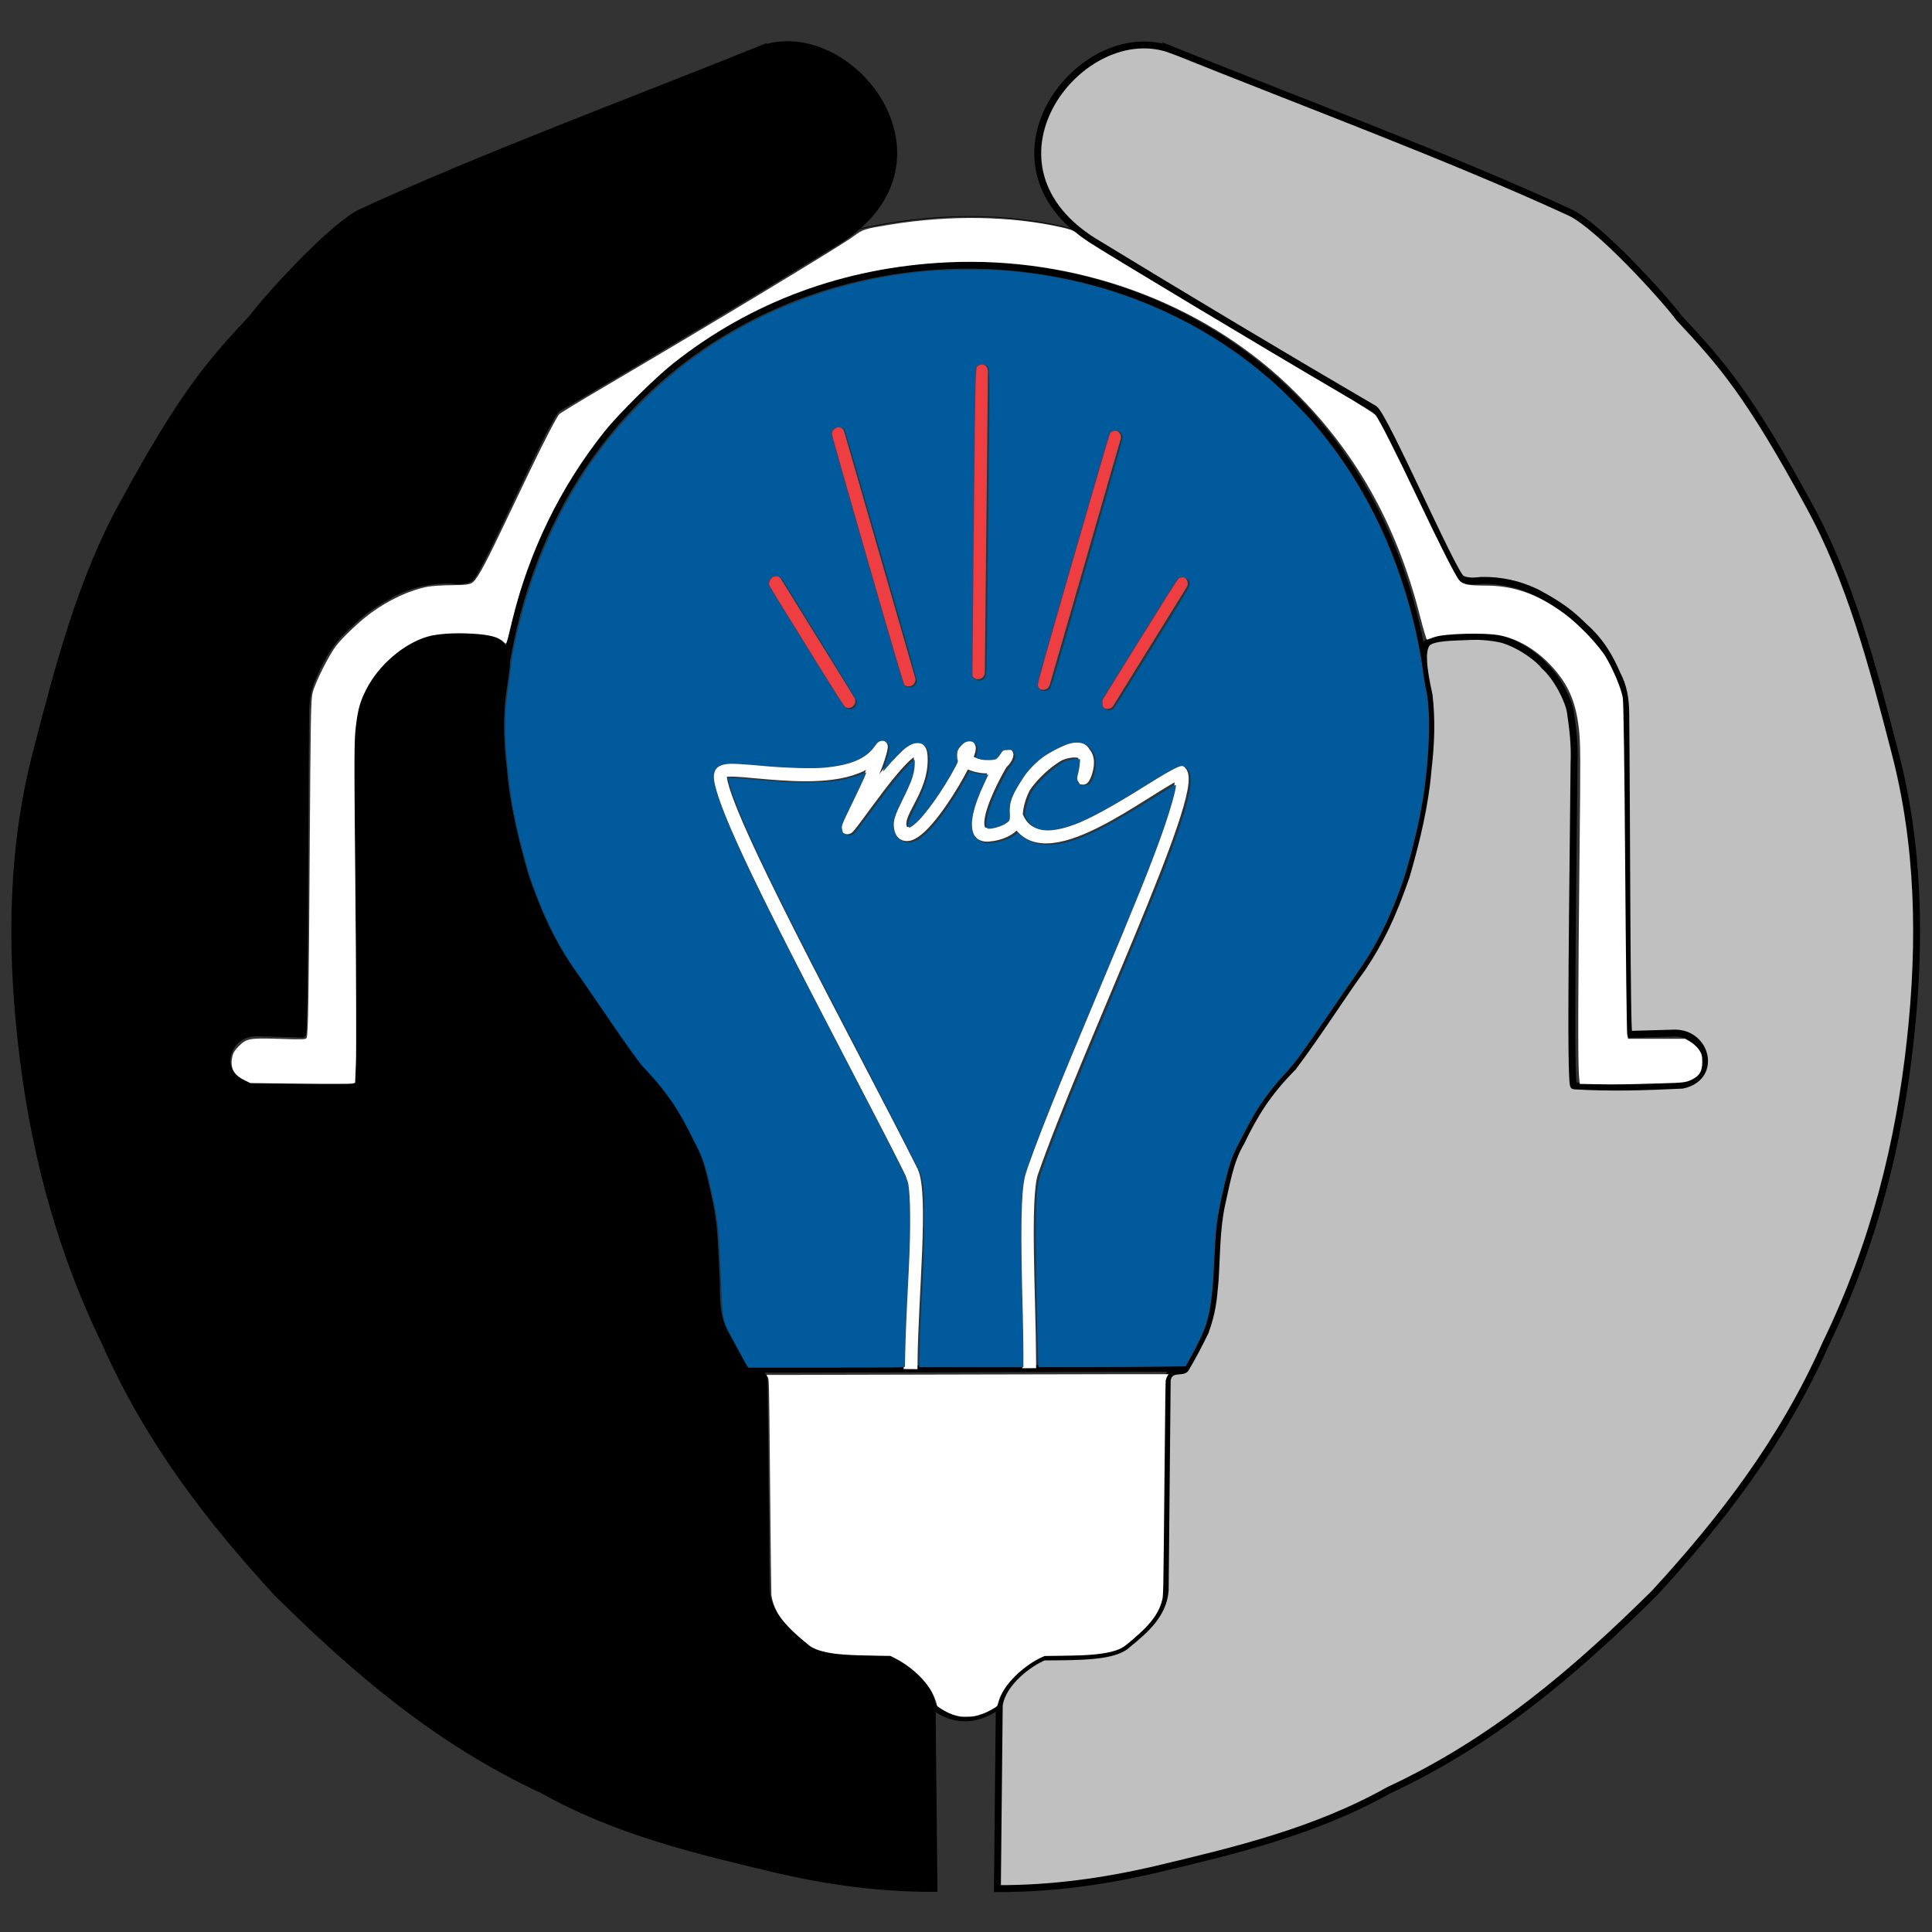 <?xml version="1.0" encoding="UTF-8" standalone="no"?>
<!-- Created with Inkscape (http://www.inkscape.org/) -->

<svg
   width="28mm"
   height="28mm"
   viewBox="0 0 28 28"
   version="1.1"
   id="svg917"
   xmlns="http://www.w3.org/2000/svg"
   xmlns:svg="http://www.w3.org/2000/svg">
  <rect x="0" y="0" width="28" height="28" fill="#333333" stroke="none"/>
  <defs
     id="defs914" />
  <g
     id="layer1"
     transform="translate(-25.216,-40.265)">
    <g
       id="g26775"
       transform="translate(0.165,0.595)">
      <g
         id="g18367">
        <path
           style="fill:#000000;fill-opacity:1;stroke:#000000;stroke-width:0.1;stroke-linecap:butt;stroke-linejoin:miter;stroke-miterlimit:4;stroke-dasharray:none;stroke-opacity:1"
           d="m 36.066,40.387 c -1.961,0.79 -4.036,1.557 -5.78,2.36 -0.419,0.2 -1.348,1.22 -1.583,1.534 -0.617,0.66 -1.004,1.101 -1.877,2.706 -0.591,1.074 -0.92,2.316 -1.242,3.563 -0.357,1.355 -0.386,2.765 -0.226,4.208 0.161,1.469 0.519,2.929 1.22,4.376 0.635,1.435 1.525,2.573 2.489,3.624 1.131,1.117 2.316,2.141 3.85,2.855 1.063,0.597 2.223,0.874 3.383,1.149 0.742,0.173 1.501,0.279 2.287,0.276 l -0.027,-2.654 c -0.044,-0.331 -0.441,-0.621 -0.649,-0.703 -0.501,-0.004 -1.024,0.005 -1.213,-0.183 -0.249,-0.202 -0.518,-0.432 -0.543,-0.785 l -0.029,-3.045 c -0.036,-0.196 -0.246,-0.074 -0.281,-0.152 l -0.302,-0.55 c -0.123,-0.256 -0.106,-0.501 -0.11,-0.735 -0.024,-0.367 -0.018,-0.737 -0.094,-1.1 -0.069,-0.295 -0.118,-0.635 -0.28,-0.905 -0.196,-0.407 -0.383,-0.716 -0.755,-1.091 -0.376,-0.5 -0.71,-1.034 -1.008,-1.442 -0.26,-0.388 -0.432,-0.748 -0.632,-1.323 -0.151,-0.519 -0.276,-1.038 -0.318,-1.557 -0.043,-0.361 -0.056,-0.719 -0.014,-1.072 0.054,-0.393 0.072,-0.426 0.051,-0.56 -0.033,-0.301 -0.394,-0.278 -0.614,-0.289 -0.144,-0.008 -0.301,-7.7e-4 -0.487,0.038 -0.278,0.077 -0.551,0.293 -0.617,0.386 -0.201,0.176 -0.364,0.529 -0.382,0.675 -0.034,0.23 -0.064,0.466 -0.052,0.742 0.013,1.592 0.063,4.673 0.003,4.67 -0.548,0.034 -1.061,0.014 -1.572,-0.01 -0.512,-0.104 -0.367,-0.751 0.103,-0.755 l 0.671,0.019 c 0.031,-8.45e-4 0.03,-3.085 0.045,-4.628 -9e-5,-0.255 0.04,-0.429 0.124,-0.589 0.108,-0.251 0.241,-0.485 0.484,-0.698 0.189,-0.187 0.341,-0.305 0.681,-0.488 0.254,-0.121 0.506,-0.18 0.799,-0.177 0.11,0.013 0.216,0.019 0.295,-0.026 0.131,-0.094 1.114,-2.362 1.261,-2.458 1.258,-0.734 2.722,-1.609 4.086,-2.441 1.801,-1.154 0.146,-3.248 -1.146,-2.763 z"
           id="path1023" />
      </g>
      <g
         id="g18370"
         transform="translate(-12.77,12.636)">
        <path
           style="fill:#bfc0bf;fill-opacity:1;stroke:#000000;stroke-width:0.1;stroke-linecap:butt;stroke-linejoin:miter;stroke-miterlimit:4;stroke-dasharray:none;stroke-opacity:1"
           d="m 54.797,27.754 c 1.961,0.79 4.036,1.557 5.78,2.36 0.419,0.2 1.348,1.22 1.583,1.534 0.617,0.66 1.004,1.101 1.877,2.706 0.591,1.074 0.92,2.316 1.242,3.563 0.357,1.355 0.386,2.765 0.226,4.208 -0.161,1.469 -0.519,2.929 -1.22,4.376 -0.635,1.435 -1.525,2.573 -2.489,3.624 -1.131,1.117 -2.316,2.141 -3.85,2.855 -1.063,0.597 -2.223,0.874 -3.383,1.149 -0.742,0.173 -1.501,0.279 -2.287,0.276 l 0.027,-2.654 c 0.044,-0.331 0.441,-0.621 0.649,-0.703 0.501,-0.004 1.024,0.005 1.213,-0.183 0.249,-0.202 0.518,-0.432 0.543,-0.785 l 0.029,-3.045 c 0.036,-0.196 0.233,-0.091 0.269,-0.17 0.112,-0.187 0.192,-0.346 0.282,-0.528 0.106,-0.293 0.118,-0.464 0.143,-0.739 0.024,-0.367 0.018,-0.737 0.094,-1.1 0.069,-0.295 0.118,-0.635 0.28,-0.905 0.196,-0.407 0.383,-0.716 0.755,-1.091 0.376,-0.5 0.71,-1.034 1.008,-1.442 0.26,-0.388 0.432,-0.748 0.632,-1.323 0.151,-0.519 0.276,-1.038 0.318,-1.557 0.043,-0.361 0.056,-0.719 0.014,-1.072 -0.086,-0.388 -0.116,-0.657 -0.025,-0.757 0.09,-0.083 0.367,-0.081 0.588,-0.091 0.144,-0.008 0.301,-7.7e-4 0.487,0.038 0.278,0.077 0.551,0.293 0.617,0.386 0.201,0.176 0.364,0.529 0.382,0.675 0.034,0.23 0.064,0.466 0.052,0.742 -0.013,1.592 -0.063,4.673 -0.003,4.67 0.548,0.034 1.061,0.014 1.572,-0.01 0.512,-0.104 0.367,-0.751 -0.103,-0.755 l -0.671,0.019 c -0.031,-8.45e-4 -0.03,-3.085 -0.045,-4.628 9e-5,-0.255 -0.04,-0.429 -0.124,-0.589 -0.108,-0.251 -0.241,-0.485 -0.484,-0.698 -0.189,-0.187 -0.341,-0.305 -0.681,-0.488 -0.254,-0.121 -0.506,-0.18 -0.799,-0.177 -0.11,0.013 -0.216,0.019 -0.295,-0.026 -0.131,-0.094 -1.114,-2.362 -1.261,-2.458 -1.258,-0.734 -2.722,-1.609 -4.086,-2.441 -1.801,-1.154 -0.146,-3.248 1.146,-2.763 z"
           id="path1023-0" />
      </g>
      <path
         style="fill:none;stroke:#000000;stroke-width:0.1;stroke-linecap:round;stroke-linejoin:miter;stroke-miterlimit:4;stroke-dasharray:none;stroke-opacity:1"
         d="m 32.392,49.252 c 1.318,-7.594 11.979,-7.703 13.287,-0.016"
         id="path24426" />
      <path
         style="fill:none;stroke:#000000;stroke-width:0.1;stroke-linecap:round;stroke-linejoin:miter;stroke-miterlimit:4;stroke-dasharray:none;stroke-opacity:1"
         d="m 42.234,59.5 -6.388,0.015"
         id="path25865" />
    </g>
    <path
       style="fill:none;fill-opacity:1;stroke:#ffffff;stroke-width:0.2;stroke-linecap:square;stroke-linejoin:round;stroke-miterlimit:4;stroke-dasharray:none;stroke-opacity:1"
       d="m 38.414,60.007 c 0.008,-0.953 0.165,-2.425 0.011,-2.759 -0.858,-1.715 -2.948,-5.515 -2.764,-5.795 0.102,-0.162 1.902,0.366 2.322,-0.364 -0.054,0.363 -0.607,1.318 -0.465,1.146 0.222,-0.268 1.011,-1.47 1.041,-1.015 0.034,0.52 -0.421,0.844 -0.281,1.084 0.217,0.372 1.218,-1.444 0.928,-1.186 -0.215,0.192 0.456,0.4 0.587,0.116 0.113,-0.245 -0.714,1.081 -0.29,1.128 0.083,0.009 0.433,-0.054 0.435,-0.265 0.002,-0.165 0.063,-0.373 0.192,-0.553 0.142,-0.197 0.424,-0.41 0.675,-0.401 0.329,0.011 0.058,0.526 0.104,0.368 0.284,-0.981 -1.151,0.109 -0.967,0.581 0.341,0.875 1.906,-0.449 2.374,-0.637 0.27,0.249 -1.512,3.958 -2.155,5.806 -0.119,0.366 -0.034,1.791 -0.029,2.733"
       id="path26863" />
    <path
       style="fill:none;fill-opacity:1;stroke:#ef3e42;stroke-width:0.2;stroke-linecap:round;stroke-linejoin:miter;stroke-miterlimit:4;stroke-dasharray:none;stroke-opacity:1"
       d="m 36.449,48.707 1.063,1.718"
       id="path47952-1-9" />
    <path
       style="fill:none;fill-opacity:1;stroke:#ef3e42;stroke-width:0.2;stroke-linecap:round;stroke-linejoin:miter;stroke-miterlimit:4;stroke-dasharray:none;stroke-opacity:1"
       d="m 39.434,45.641 -0.045,4.368"
       id="path47952-1-2-7" />
    <path
       style="fill:none;fill-opacity:1;stroke:#ef3e42;stroke-width:0.2;stroke-linecap:round;stroke-linejoin:miter;stroke-miterlimit:4;stroke-dasharray:none;stroke-opacity:1"
       d="m 41.361,46.601 -1.027,3.561"
       id="path47952-1-2" />
    <path
       style="fill:none;fill-opacity:1;stroke:#ef3e42;stroke-width:0.2;stroke-linecap:round;stroke-linejoin:miter;stroke-miterlimit:4;stroke-dasharray:none;stroke-opacity:1"
       d="m 37.356,46.552 1.027,3.561"
       id="path47952-1-2-9" />
    <path
       style="fill:none;fill-opacity:1;stroke:#ef3e42;stroke-width:0.2;stroke-linecap:round;stroke-linejoin:miter;stroke-miterlimit:4;stroke-dasharray:none;stroke-opacity:1"
       d="m 42.33,48.721 -1.063,1.718"
       id="path47952-1" />
    <path
       style="fill:none;stroke:#000000;stroke-width:0.008;stroke-linecap:round;stroke-linejoin:round;stroke-miterlimit:4;stroke-dasharray:none;stroke-opacity:0;stop-color:#000000"
       d="m 51.354,102.812 c 1.32e-4,-0.24 -0.02,-2.465 -0.045,-4.944 l -0.045,-4.508 -0.053,-0.217 c -0.219,-0.89 -1.134,-1.882 -2.271,-2.463 l -0.248,-0.127 -1.005,-0.014 c -1.833,-0.026 -2.622,-0.127 -3.193,-0.407 -0.295,-0.145 -1.296,-1.033 -1.63,-1.445 -0.34,-0.42 -0.554,-0.851 -0.647,-1.304 -0.029,-0.142 -0.042,-0.912 -0.087,-5.402 -0.029,-2.88 -0.056,-5.52 -0.06,-5.867 -0.006,-0.62 -0.007,-0.632 -0.064,-0.765 l -0.057,-0.135 1.681,-0.014 c 0.925,-0.008 5.495,-0.019 10.155,-0.025 4.661,-0.006 8.846,-0.017 9.3,-0.025 l 0.825,-0.013 -0.056,0.096 c -0.129,0.223 -0.119,-0.099 -0.169,5.433 -0.025,2.801 -0.055,5.451 -0.065,5.889 -0.019,0.757 -0.022,0.806 -0.077,1.002 -0.202,0.727 -0.655,1.316 -1.659,2.156 -0.481,0.403 -0.649,0.498 -1.075,0.608 -0.567,0.147 -1.079,0.192 -2.549,0.224 l -1.149,0.025 -0.243,0.118 c -0.134,0.065 -0.357,0.194 -0.497,0.287 -0.963,0.639 -1.635,1.475 -1.802,2.24 -0.026,0.12 -0.04,0.973 -0.077,4.864 -0.025,2.595 -0.051,4.82 -0.058,4.944 l -0.012,0.227 H 52.887 51.354 l 2.28e-4,-0.436 z"
       id="path1629"
       transform="matrix(0.265,0,0,0.265,25.216,40.265)" />
    <path
       style="fill:none;stroke:#000000;stroke-width:0.008;stroke-linecap:round;stroke-linejoin:round;stroke-miterlimit:4;stroke-dasharray:none;stroke-opacity:0;stop-color:#000000"
       d="m 51.354,102.812 c 1.32e-4,-0.24 -0.02,-2.465 -0.045,-4.944 l -0.045,-4.508 -0.053,-0.217 c -0.219,-0.89 -1.134,-1.882 -2.271,-2.463 l -0.248,-0.127 -1.005,-0.014 c -1.833,-0.026 -2.622,-0.127 -3.193,-0.407 -0.295,-0.145 -1.296,-1.033 -1.63,-1.445 -0.34,-0.42 -0.554,-0.851 -0.647,-1.304 -0.029,-0.142 -0.042,-0.912 -0.087,-5.402 -0.029,-2.88 -0.056,-5.52 -0.06,-5.867 -0.006,-0.62 -0.007,-0.632 -0.064,-0.765 l -0.057,-0.135 1.681,-0.014 c 0.925,-0.008 5.495,-0.019 10.155,-0.025 4.661,-0.006 8.846,-0.017 9.3,-0.025 l 0.825,-0.013 -0.056,0.096 c -0.129,0.223 -0.119,-0.099 -0.169,5.433 -0.025,2.801 -0.055,5.451 -0.065,5.889 -0.019,0.757 -0.022,0.806 -0.077,1.002 -0.202,0.727 -0.655,1.316 -1.659,2.156 -0.481,0.403 -0.649,0.498 -1.075,0.608 -0.567,0.147 -1.079,0.192 -2.549,0.224 l -1.149,0.025 -0.243,0.118 c -0.134,0.065 -0.357,0.194 -0.497,0.287 -0.963,0.639 -1.635,1.475 -1.802,2.24 -0.026,0.12 -0.04,0.973 -0.077,4.864 -0.025,2.595 -0.051,4.82 -0.058,4.944 l -0.012,0.227 H 52.887 51.354 l 2.28e-4,-0.436 z"
       id="path1668"
       transform="matrix(0.265,0,0,0.265,25.216,40.265)" />
    <path
       style="fill:none;stroke:#000000;stroke-width:0.008;stroke-linecap:round;stroke-linejoin:round;stroke-miterlimit:4;stroke-dasharray:none;stroke-opacity:0;stop-color:#000000"
       d="m 51.354,102.812 c 1.32e-4,-0.24 -0.02,-2.465 -0.045,-4.944 l -0.045,-4.508 -0.053,-0.217 c -0.219,-0.89 -1.134,-1.882 -2.271,-2.463 l -0.248,-0.127 -1.005,-0.014 c -1.833,-0.026 -2.622,-0.127 -3.193,-0.407 -0.295,-0.145 -1.296,-1.033 -1.63,-1.445 -0.34,-0.42 -0.554,-0.851 -0.647,-1.304 -0.029,-0.142 -0.042,-0.912 -0.087,-5.402 -0.029,-2.88 -0.056,-5.52 -0.06,-5.867 -0.006,-0.62 -0.007,-0.632 -0.064,-0.765 l -0.057,-0.135 1.681,-0.014 c 0.925,-0.008 5.495,-0.019 10.155,-0.025 4.661,-0.006 8.846,-0.017 9.3,-0.025 l 0.825,-0.013 -0.056,0.096 c -0.129,0.223 -0.119,-0.099 -0.169,5.433 -0.025,2.801 -0.055,5.451 -0.065,5.889 -0.019,0.757 -0.022,0.806 -0.077,1.002 -0.202,0.727 -0.655,1.316 -1.659,2.156 -0.481,0.403 -0.649,0.498 -1.075,0.608 -0.567,0.147 -1.079,0.192 -2.549,0.224 l -1.149,0.025 -0.243,0.118 c -0.134,0.065 -0.357,0.194 -0.497,0.287 -0.963,0.639 -1.635,1.475 -1.802,2.24 -0.026,0.12 -0.04,0.973 -0.077,4.864 -0.025,2.595 -0.051,4.82 -0.058,4.944 l -0.012,0.227 H 52.887 51.354 l 2.28e-4,-0.436 z"
       id="path1707"
       transform="matrix(0.265,0,0,0.265,25.216,40.265)" />
    <path
       style="fill:none;stroke:#000000;stroke-width:0.1;stroke-linecap:butt;stroke-linejoin:miter;stroke-miterlimit:4;stroke-dasharray:none;stroke-opacity:1"
       d="m 38.726,64.979 c 0.292,0.233 0.613,0.255 0.971,0.003"
       id="path1379" />
    <path
       style="fill:#ffffff;stroke:#000000;stroke-width:0.006;stroke-linecap:round;stroke-linejoin:round;stroke-miterlimit:4;stroke-dasharray:none;stroke-opacity:0.009;stop-color:#000000"
       d="m 52.586,93.889 c -0.139,-0.02 -0.372,-0.077 -0.49,-0.118 -0.242,-0.085 -0.608,-0.285 -0.801,-0.437 -0.046,-0.036 -0.059,-0.059 -0.068,-0.118 -0.031,-0.206 -0.197,-0.592 -0.37,-0.86 -0.421,-0.651 -1.165,-1.297 -1.935,-1.681 l -0.227,-0.113 -0.688,-0.011 c -1.578,-0.025 -2.201,-0.066 -2.791,-0.185 -0.405,-0.081 -0.768,-0.222 -0.954,-0.371 -0.865,-0.693 -1.392,-1.225 -1.689,-1.707 -0.199,-0.323 -0.336,-0.698 -0.386,-1.054 -0.009,-0.063 -0.039,-2.556 -0.07,-5.891 -0.061,-6.36 -0.048,-5.872 -0.151,-6.066 l -0.043,-0.082 0.636,1.12e-4 c 0.35,6.2e-5 5.293,-0.011 10.985,-0.025 5.692,-0.014 10.353,-0.021 10.358,-0.016 0.005,0.005 -0.002,0.021 -0.015,0.036 -0.041,0.046 -0.105,0.187 -0.129,0.282 -0.019,0.075 -0.031,1.009 -0.078,5.871 -0.06,6.228 -0.053,5.913 -0.141,6.236 -0.136,0.5 -0.419,0.955 -0.906,1.457 -0.291,0.3 -0.99,0.906 -1.2,1.04 -0.314,0.201 -0.849,0.337 -1.597,0.407 -0.461,0.043 -0.823,0.057 -1.766,0.07 l -0.938,0.013 -0.143,0.063 c -0.465,0.206 -0.998,0.579 -1.433,1.002 -0.521,0.508 -0.84,1.008 -0.97,1.52 -0.042,0.165 -0.036,0.159 -0.282,0.305 -0.217,0.129 -0.419,0.223 -0.646,0.302 -0.285,0.098 -0.439,0.125 -0.752,0.131 -0.15,0.003 -0.295,0.002 -0.32,-0.002 z"
       id="path1711"
       transform="matrix(0.265,0,0,0.265,25.216,40.265)" />
    <path
       style="fill:#005a9c;fill-opacity:1;stroke:none;stroke-width:0.008;stroke-linecap:round;stroke-linejoin:round;stroke-miterlimit:4;stroke-dasharray:none;stroke-opacity:1;stop-color:#000000"
       d=""
       id="path14883"
       transform="matrix(0.265,0,0,0.265,25.216,40.265)" />
    <path
       style="fill:#005a9c;fill-opacity:1;stroke:none;stroke-width:0.024;stroke-linecap:round;stroke-linejoin:round;stroke-miterlimit:4;stroke-dasharray:none;stroke-opacity:1;stop-color:#000000"
       d="m 50.292,73.894 c 0.022,-0.889 0.06,-1.767 0.182,-4.128 0.051,-0.989 0.069,-1.735 0.071,-2.922 0.003,-1.743 -0.022,-2.09 -0.185,-2.601 -0.087,-0.272 -0.653,-1.382 -3.351,-6.571 -3.621,-6.965 -5.103,-9.925 -6.154,-12.291 -0.508,-1.143 -0.952,-2.341 -1.001,-2.698 l -0.02,-0.146 0.393,0.021 c 0.216,0.012 0.785,0.055 1.263,0.098 0.478,0.042 1.119,0.093 1.423,0.113 0.723,0.047 2.227,0.021 2.712,-0.047 0.595,-0.084 1.285,-0.269 1.605,-0.43 0.066,-0.033 0.128,-0.053 0.138,-0.043 0.025,0.025 -0.152,0.418 -0.727,1.612 -0.644,1.336 -0.628,1.295 -0.579,1.527 0.039,0.182 0.04,0.184 0.207,0.253 0.211,0.087 0.323,0.067 0.477,-0.088 0.063,-0.063 0.395,-0.494 0.739,-0.958 0.81,-1.094 1.299,-1.73 1.657,-2.156 0.296,-0.352 0.819,-0.89 0.864,-0.89 0.043,0 0.028,0.395 -0.023,0.645 -0.081,0.392 -0.221,0.741 -0.61,1.527 -0.426,0.859 -0.517,1.137 -0.487,1.49 0.031,0.373 0.197,0.655 0.464,0.788 0.285,0.142 0.608,0.093 0.97,-0.148 0.626,-0.417 1.635,-1.739 2.46,-3.224 0.124,-0.223 0.235,-0.416 0.247,-0.427 0.012,-0.012 0.125,0.014 0.252,0.057 0.14,0.047 0.339,0.085 0.504,0.096 l 0.272,0.018 -0.195,0.41 c -0.642,1.351 -0.845,2.289 -0.61,2.825 0.095,0.217 0.301,0.398 0.529,0.465 0.442,0.129 1.389,-0.108 1.778,-0.444 l 0.115,-0.1 0.188,0.171 c 0.405,0.367 0.937,0.532 1.61,0.498 1.185,-0.059 2.537,-0.648 5.016,-2.187 1.728,-1.073 1.812,-1.122 1.822,-1.057 0.03,0.19 -0.339,1.474 -0.769,2.678 -0.66,1.846 -1.358,3.576 -3.6,8.921 -1.216,2.899 -1.766,4.229 -2.359,5.703 -0.775,1.926 -1.439,3.708 -1.528,4.101 -0.214,0.945 -0.242,2.892 -0.113,7.665 0.016,0.593 0.03,1.454 0.03,1.914 l 7.76e-4,0.836 H 53.12 50.271 Z"
       id="path15478"
       transform="matrix(0.265,0,0,0.265,25.216,40.265)" />
    <path
       style="fill:#005a9c;fill-opacity:1;stroke:none;stroke-width:0.024;stroke-linecap:round;stroke-linejoin:round;stroke-miterlimit:4;stroke-dasharray:none;stroke-opacity:1;stop-color:#000000"
       d="M 40.354,73.757 C 40.042,73.186 39.751,72.617 39.706,72.492 39.552,72.056 39.501,71.709 39.468,70.875 39.32,67.148 39.291,66.844 38.922,65.198 38.703,64.221 38.597,63.825 38.434,63.376 38.327,63.081 37.696,61.815 37.35,61.203 36.829,60.281 36.172,59.396 35.435,58.626 35.008,58.18 34.516,57.501 32.849,55.055 32.33,54.294 31.777,53.492 31.619,53.273 30.613,51.878 29.815,50.298 29.111,48.314 28.803,47.445 28.331,45.613 28.096,44.375 c -0.144,-0.761 -0.21,-1.228 -0.313,-2.219 -0.215,-2.069 -0.211,-2.968 0.018,-4.594 0.061,-0.43 0.122,-0.929 0.137,-1.109 0.015,-0.18 0.085,-0.616 0.156,-0.969 0.835,-4.153 2.424,-7.793 4.768,-10.922 1.188,-1.585 2.7,-3.138 4.284,-4.399 3.312,-2.635 7.389,-4.411 11.714,-5.101 1.493,-0.238 2.463,-0.311 4.156,-0.311 1.472,0 2.045,0.033 3.26,0.187 5.085,0.644 9.67,2.693 13.38,5.982 0.543,0.481 1.609,1.555 2.074,2.088 2.658,3.05 4.514,6.701 5.571,10.961 0.197,0.793 0.438,2.018 0.496,2.516 0.054,0.464 0.106,0.788 0.219,1.339 0.265,1.301 0.144,4.045 -0.282,6.396 -0.237,1.309 -0.734,3.239 -1.081,4.2 -0.725,2.008 -1.415,3.369 -2.447,4.826 -0.216,0.305 -0.812,1.169 -1.325,1.92 -1.656,2.427 -2.076,3.004 -2.569,3.527 -0.641,0.68 -1.242,1.471 -1.694,2.229 -0.264,0.443 -1.003,1.851 -1.139,2.173 -0.22,0.518 -0.397,1.154 -0.665,2.387 -0.241,1.109 -0.312,1.656 -0.374,2.863 -0.019,0.361 -0.048,0.93 -0.065,1.266 -0.065,1.27 -0.183,2.085 -0.407,2.816 -0.13,0.424 -0.507,1.214 -0.948,1.984 l -0.181,0.315 -1.521,0.021 c -0.836,0.011 -2.648,0.021 -4.025,0.021 h -2.504 l -0.018,-0.539 c -0.049,-1.472 -0.116,-5.364 -0.115,-6.669 0.001,-2.03 0.056,-2.755 0.254,-3.334 0.565,-1.656 1.621,-4.278 4.168,-10.349 1.785,-4.254 2.572,-6.217 3.202,-7.98 0.903,-2.527 1.058,-3.602 0.567,-3.933 -0.058,-0.039 -0.151,-0.072 -0.206,-0.072 -0.197,0 -0.782,0.32 -2.141,1.173 -1.655,1.038 -2.95,1.743 -3.734,2.032 -0.931,0.344 -1.644,0.408 -2.108,0.192 -0.186,-0.087 -0.437,-0.34 -0.537,-0.542 -0.073,-0.148 -0.077,-0.177 -0.051,-0.375 0.038,-0.286 0.226,-0.845 0.357,-1.064 0.325,-0.539 1.214,-1.373 1.748,-1.638 0.211,-0.105 0.62,-0.189 0.788,-0.162 l 0.109,0.018 -0.019,0.253 c -0.011,0.139 -0.048,0.358 -0.082,0.487 -0.084,0.314 -0.08,0.364 0.038,0.541 l 0.102,0.152 0.219,-0.017 c 0.198,-0.015 0.227,-0.026 0.303,-0.116 0.269,-0.319 0.389,-1.155 0.221,-1.534 -0.252,-0.567 -0.677,-0.776 -1.3,-0.638 -0.343,0.076 -1.152,0.485 -1.544,0.78 -0.381,0.287 -0.783,0.704 -1.013,1.053 -0.648,0.979 -0.799,1.367 -0.769,1.974 0.012,0.232 0.004,0.343 -0.026,0.402 -0.091,0.178 -0.594,0.406 -1.003,0.454 -0.15,0.018 -0.182,0.012 -0.218,-0.037 -0.124,-0.17 0.029,-0.864 0.367,-1.664 0.215,-0.51 0.72,-1.469 0.859,-1.631 0.169,-0.198 0.248,-0.329 0.295,-0.489 0.035,-0.118 0.031,-0.145 -0.042,-0.305 l -0.08,-0.175 h -0.223 c -0.122,0 -0.249,0.014 -0.281,0.031 -0.032,0.017 -0.116,0.121 -0.187,0.23 -0.071,0.109 -0.167,0.217 -0.213,0.239 -0.139,0.067 -0.619,0.076 -0.851,0.017 -0.111,-0.028 -0.213,-0.063 -0.228,-0.078 -0.014,-0.014 -0.004,-0.101 0.023,-0.192 0.089,-0.299 0.052,-0.484 -0.127,-0.634 -0.117,-0.098 -0.33,-0.112 -0.497,-0.033 -0.131,0.062 -0.348,0.294 -0.407,0.435 -0.052,0.124 -0.059,0.411 -0.013,0.532 0.028,0.073 0.01,0.126 -0.145,0.416 -0.666,1.251 -1.653,2.638 -2.196,3.086 -0.226,0.187 -0.311,0.227 -0.349,0.167 -0.082,-0.13 1.87e-4,-0.365 0.438,-1.247 0.48,-0.969 0.622,-1.39 0.69,-2.057 0.087,-0.843 -0.133,-1.286 -0.637,-1.287 -0.201,-5.66e-4 -0.387,0.076 -0.643,0.264 -0.177,0.13 -0.765,0.732 -1.031,1.057 -0.11,0.134 -0.205,0.237 -0.213,0.229 -0.007,-0.007 0.043,-0.166 0.111,-0.352 0.068,-0.186 0.156,-0.479 0.194,-0.651 0.065,-0.292 0.067,-0.32 0.021,-0.429 -0.055,-0.129 -0.212,-0.243 -0.337,-0.243 -0.174,-2.5e-4 -0.278,0.066 -0.41,0.26 -0.487,0.717 -1.341,1.082 -2.837,1.212 -0.607,0.053 -2.001,0.016 -3.078,-0.08 -1.509,-0.136 -1.953,-0.159 -2.239,-0.117 -0.42,0.061 -0.617,0.23 -0.667,0.571 -0.068,0.461 0.35,1.705 1.233,3.669 1.091,2.426 2.414,5.059 6.236,12.41 2.748,5.286 3.1,5.987 3.156,6.294 0.127,0.691 0.139,2.469 0.032,4.624 -0.027,0.541 -0.077,1.554 -0.111,2.25 -0.034,0.696 -0.071,1.689 -0.083,2.207 l -0.02,0.941 -0.281,0.02 c -0.155,0.011 -2.082,0.02 -4.284,0.02 L 40.922,74.796 Z M 60.891,38.778 c 0.035,-0.023 0.985,-1.529 2.11,-3.347 1.832,-2.961 2.047,-3.321 2.057,-3.451 0.013,-0.174 -0.028,-0.259 -0.161,-0.341 -0.15,-0.091 -0.343,-0.081 -0.457,0.025 -0.051,0.047 -1.003,1.555 -2.116,3.352 l -2.024,3.266 -0.001,0.177 c -0.001,0.146 0.012,0.191 0.075,0.258 0.131,0.139 0.357,0.166 0.518,0.061 z m -14.184,-0.059 c 0.105,-0.069 0.178,-0.248 0.154,-0.377 -0.014,-0.075 -2.584,-4.272 -4.002,-6.534 -0.066,-0.106 -0.159,-0.215 -0.205,-0.242 -0.101,-0.06 -0.265,-0.064 -0.371,-0.01 -0.108,0.055 -0.22,0.232 -0.22,0.35 0,0.121 -0.102,-0.049 2.242,3.734 1.46,2.357 1.892,3.031 1.977,3.089 0.124,0.084 0.289,0.081 0.426,-0.009 z M 57.409,37.683 c 0.079,-0.08 0.29,-0.788 2.043,-6.869 1.097,-3.805 1.955,-6.833 1.955,-6.902 0,-0.153 -0.151,-0.319 -0.317,-0.35 -0.135,-0.025 -0.315,0.043 -0.381,0.146 -0.026,0.04 -0.928,3.124 -2.004,6.854 -1.534,5.315 -1.954,6.807 -1.942,6.902 0.015,0.123 0.112,0.256 0.223,0.305 0.12,0.053 0.329,0.01 0.424,-0.086 z m -7.371,-0.19 c 0.06,-0.06 0.097,-0.134 0.107,-0.214 C 50.157,37.181 49.756,35.756 48.203,30.375 47.127,26.645 46.225,23.561 46.199,23.521 46.132,23.418 45.953,23.35 45.817,23.375 45.651,23.406 45.5,23.573 45.5,23.724 c 0,0.067 0.869,3.133 1.955,6.902 1.471,5.101 1.972,6.798 2.023,6.854 0.096,0.103 0.172,0.131 0.33,0.117 0.1,-0.009 0.161,-0.037 0.229,-0.104 z m 3.744,-0.349 c 0.043,-0.029 0.101,-0.102 0.13,-0.161 0.047,-0.098 0.059,-0.856 0.136,-8.424 0.093,-9.149 0.102,-8.424 -0.11,-8.567 -0.123,-0.084 -0.288,-0.081 -0.422,0.007 -0.177,0.116 -0.161,-0.409 -0.248,7.896 -0.044,4.218 -0.08,7.988 -0.08,8.378 l 1.88e-4,0.709 0.081,0.096 c 0.133,0.157 0.342,0.185 0.513,0.068 z"
       id="path15517"
       transform="matrix(0.265,0,0,0.265,25.216,40.265)" />
    <path
       style="fill:none;fill-opacity:1;stroke:#000000;stroke-width:0.01;stroke-linecap:butt;stroke-linejoin:miter;stroke-miterlimit:4;stroke-dasharray:none;stroke-opacity:1"
       d="m 37.573,43.603 c 1.155,-0.264 2.247,-0.271 3.27,0"
       id="path1037" />
    <path
       style="fill:#ffffff;fill-opacity:1;stroke-width:0.002;stroke-linecap:round;stroke-linejoin:round;stroke-miterlimit:4;stroke-dasharray:none;stop-color:#000000"
       d="m 87.337,59.298 -0.944,-0.02 -0.04,-0.477 c -0.059,-0.7 -0.05,-4.67 0.028,-11.776 0.062,-5.707 0.059,-6.37 -0.034,-7.188 C 86.176,38.346 85.752,37.391 84.817,36.393 84.001,35.521 82.993,34.931 81.999,34.742 c -0.801,-0.152 -3.001,-0.093 -3.531,0.095 -0.206,0.073 -0.398,0.14 -0.426,0.148 -0.028,0.008 -0.201,-0.575 -0.385,-1.297 -1.301,-5.114 -3.626,-9.185 -7.193,-12.599 -4.802,-4.595 -11.667,-7.075 -18.662,-6.741 -5.624,0.268 -10.725,2.15 -14.99,5.532 -1.008,0.799 -3.006,2.782 -3.767,3.739 -2.411,3.031 -4.12,6.548 -5.048,10.384 -0.331,1.37 -0.286,1.262 -0.46,1.098 -0.282,-0.264 -0.757,-0.389 -1.706,-0.445 -0.975,-0.058 -1.908,0.004 -2.452,0.162 -1.303,0.379 -2.677,1.563 -3.35,2.888 -0.335,0.659 -0.452,1.072 -0.565,1.996 -0.098,0.798 -0.1,1.457 -0.029,9.033 0.042,4.495 0.056,8.693 0.031,9.329 l -0.045,1.157 -0.157,0.039 c -0.086,0.022 -1.376,0.025 -2.865,0.007 l -2.709,-0.032 -0.358,-0.18 c -0.559,-0.282 -0.754,-0.669 -0.63,-1.251 0.047,-0.221 0.134,-0.365 0.352,-0.582 0.435,-0.433 0.579,-0.459 2.256,-0.406 1.292,0.041 1.424,0.035 1.46,-0.059 0.084,-0.218 0.116,-2.204 0.168,-10.195 0.047,-7.331 0.065,-8.297 0.156,-8.67 0.134,-0.546 0.874,-2.026 1.282,-2.563 0.361,-0.475 1.298,-1.36 1.923,-1.816 0.979,-0.714 2.124,-1.243 3.085,-1.425 0.219,-0.042 0.805,-0.08 1.304,-0.084 0.722,-0.007 0.947,-0.031 1.106,-0.116 0.251,-0.134 0.635,-0.81 1.569,-2.764 0.378,-0.791 1.071,-2.239 1.54,-3.219 0.793,-1.656 1.501,-3.027 1.679,-3.251 0.042,-0.052 1.172,-0.74 2.513,-1.527 5.927,-3.483 12.919,-7.706 13.589,-8.207 0.508,-0.379 0.599,-0.408 2.036,-0.641 3.231,-0.525 6.553,-0.471 9.324,0.151 0.492,0.11 0.684,0.185 0.846,0.327 0.115,0.101 0.405,0.314 0.645,0.472 0.958,0.635 9.733,5.899 13.779,8.266 0.98,0.573 1.844,1.118 1.921,1.211 0.188,0.227 1.183,2.192 2.267,4.481 1.179,2.488 2.091,4.295 2.287,4.527 0.214,0.255 0.472,0.31 1.438,0.311 1.601,7e-4 2.914,0.476 4.406,1.596 0.757,0.568 1.835,1.71 2.198,2.328 0.424,0.722 0.841,1.73 0.919,2.22 0.042,0.267 0.09,3.636 0.131,9.281 0.035,4.874 0.085,8.974 0.11,9.112 l 0.046,0.25 h 1.561 1.561 l 0.298,0.175 c 0.164,0.096 0.375,0.291 0.469,0.433 0.142,0.215 0.17,0.326 0.17,0.668 0,0.517 -0.159,0.769 -0.619,0.978 -0.285,0.13 -0.441,0.149 -1.506,0.18 -2.117,0.063 -2.672,0.071 -3.632,0.051 z"
       id="path1199"
       transform="matrix(0.265,0,0,0.265,25.216,40.265)" />
  </g>
</svg>
